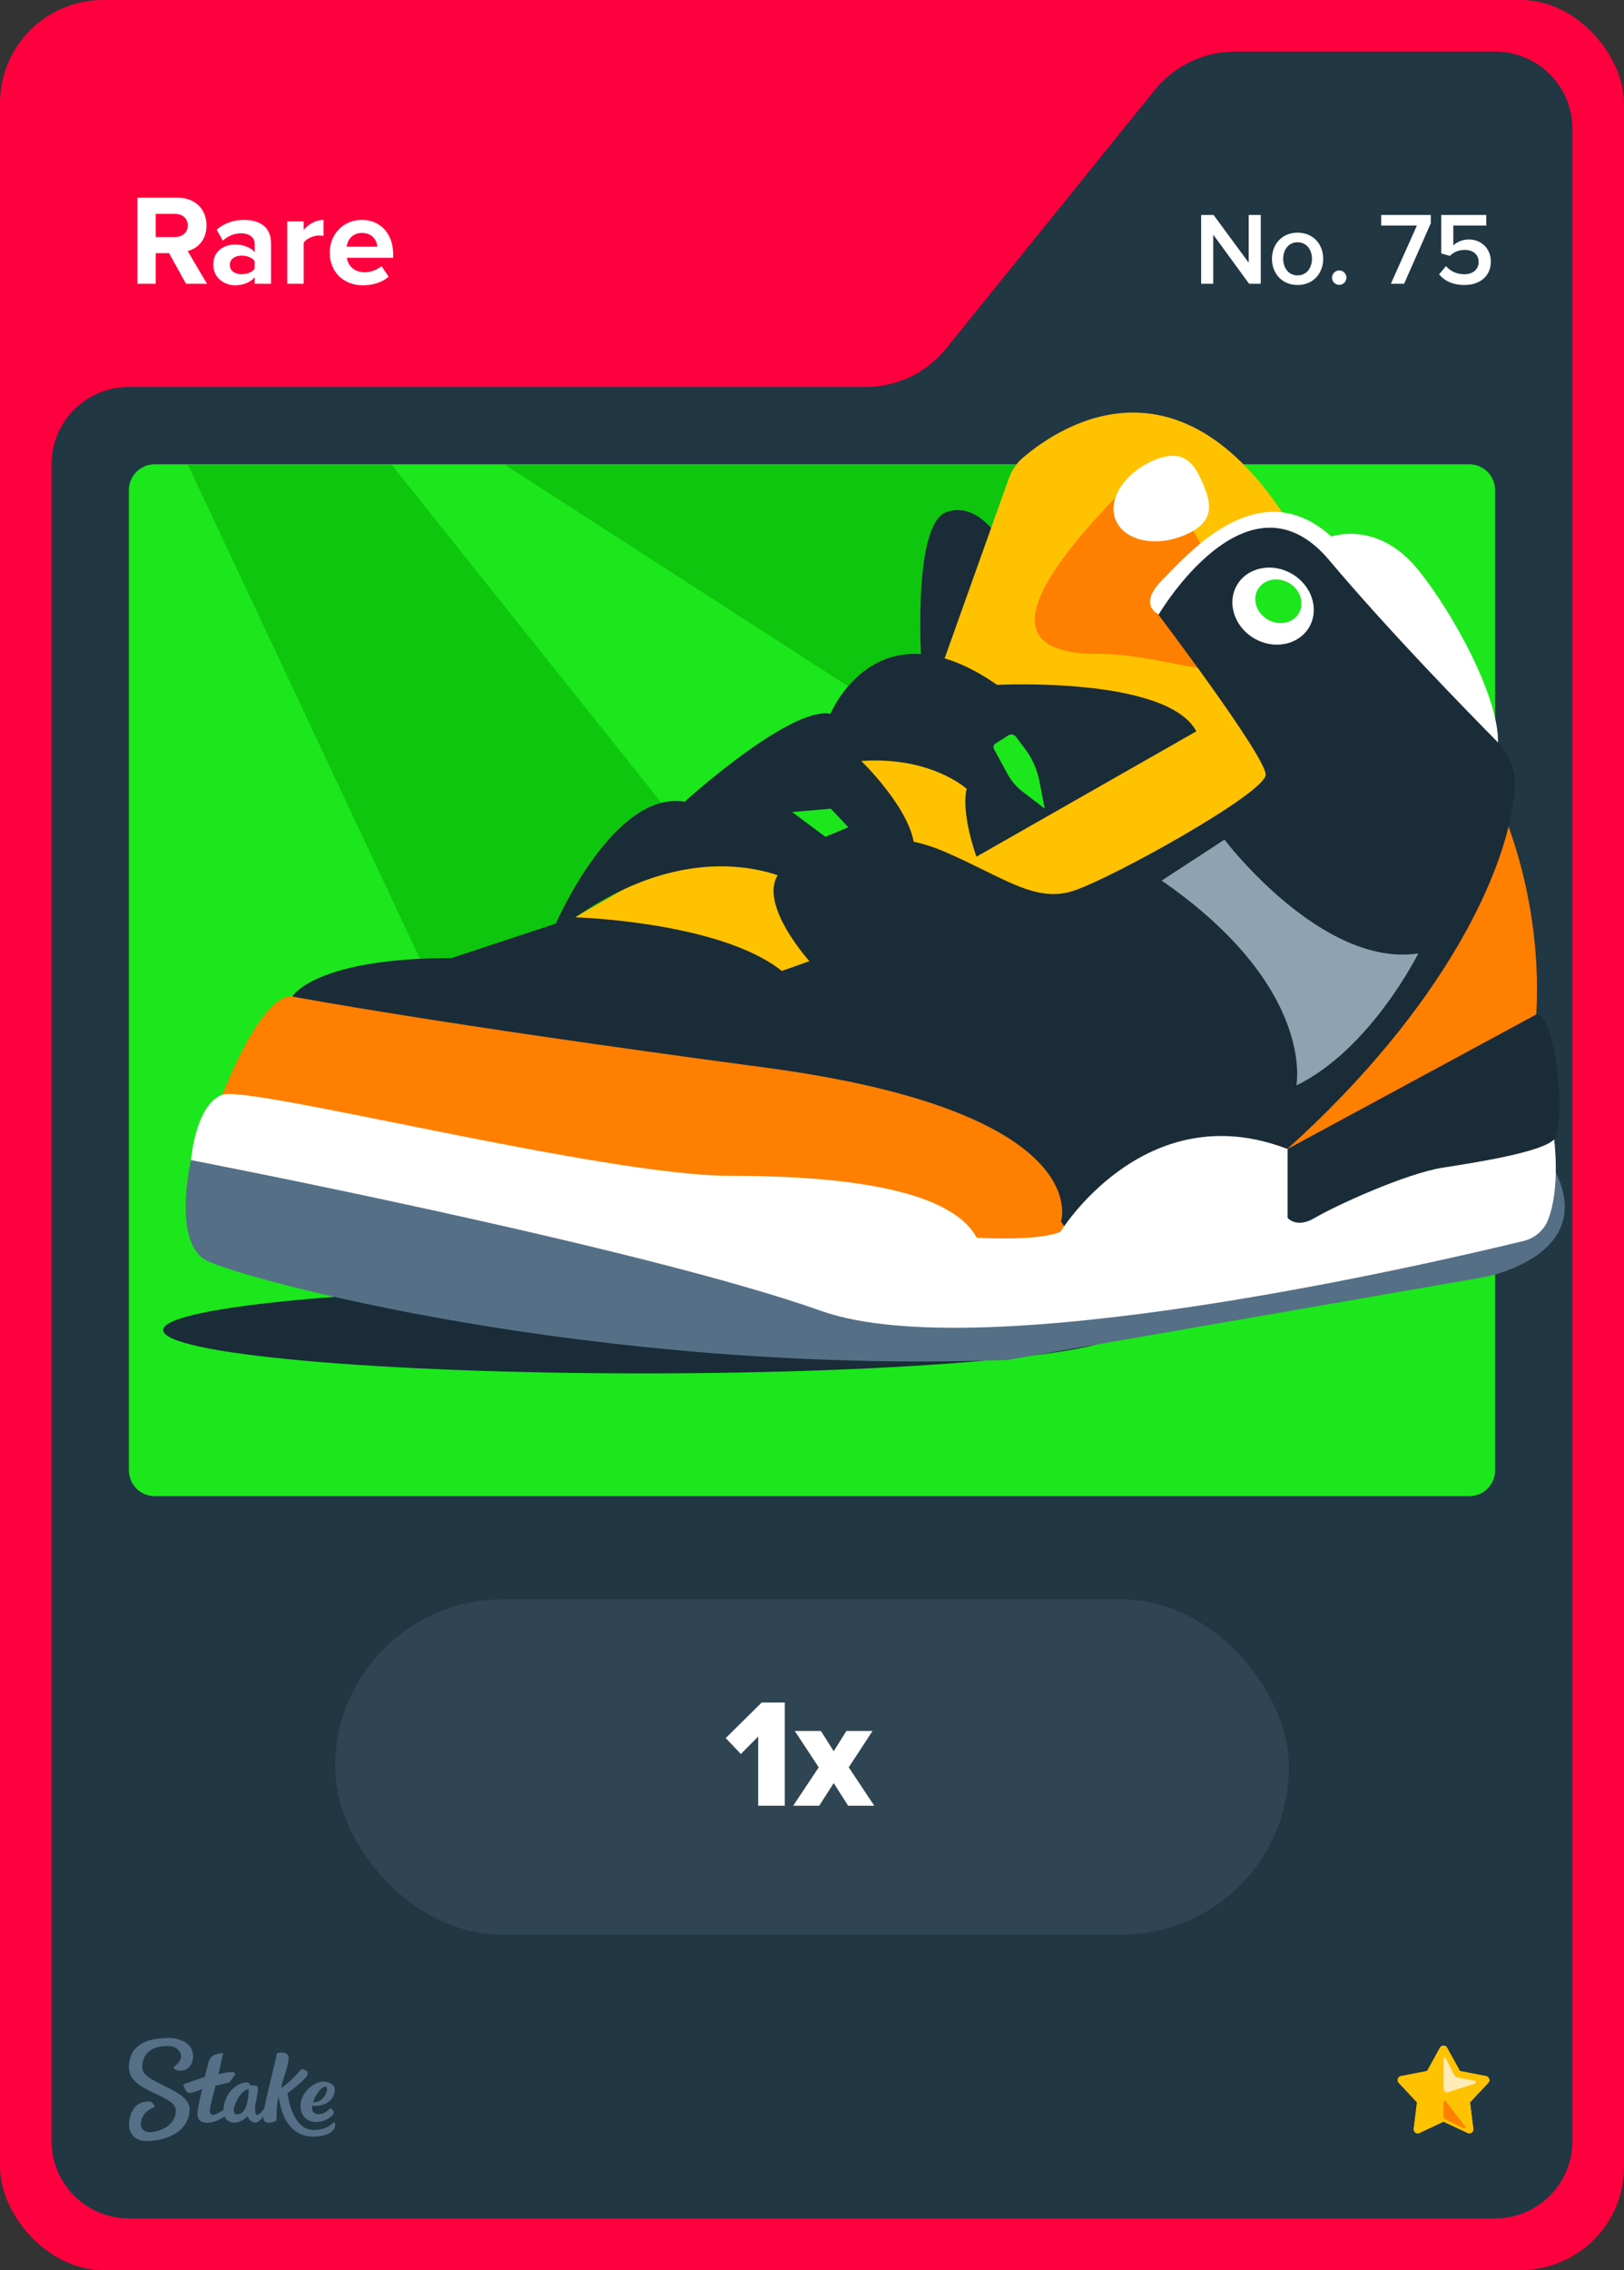 <svg width="63" height="88" viewBox="0 0 63 88" fill="none" xmlns="http://www.w3.org/2000/svg">
<rect x="0" y="0" width="63" height="88" fill="#333333" stroke="none"/>
<rect width="63" height="88" rx="4" fill="#FF003F"/>
<path d="M36.701 13.513L44.799 3.487C45.559 2.546 46.702 2 47.911 2H58C59.657 2 61 3.343 61 5V83C61 84.657 59.657 86 58 86H5C3.343 86 2 84.657 2 83V18C2 16.343 3.343 15 5 15H33.589C34.798 15 35.941 14.454 36.701 13.513Z" fill="#213743"/>
<rect x="5" y="18" width="53" height="40" rx="1" fill="#2F4553"/>
<g clip-path="url(#clip0_26835_29238)">
<path d="M57 18H6C5.448 18 5 18.448 5 19V57C5 57.552 5.448 58 6 58H57C57.552 58 58 57.552 58 57V19C58 18.448 57.552 18 57 18Z" fill="#1CE61C"/>
<path d="M7.28 18L18.01 40.82H33.4L15.18 18H7.28Z" fill="#0EC60E"/>
<path d="M19.56 18L37.39 29.5L42.91 18H19.56Z" fill="#0EC60E"/>
<path d="M39.07 21.39C39.07 21.39 38.12 19.36 36.72 19.85C35.32 20.34 35.77 26.18 35.77 26.18L37.38 26.48L39.06 21.39H39.07Z" fill="#1A2C38"/>
<path d="M22.31 35.56L35.85 27.75L39.13 18.56C39.25 18.23 39.44 17.94 39.71 17.72C41.15 16.5 46.03 13.25 50.43 20.98L50.2 31.48L30.17 39.86L22.31 35.56Z" fill="#FFC200"/>
<path d="M43.81 18.74C45.24 17.31 48.23 24.01 48.04 25.35C47.85 26.69 45.23 25.35 42.65 25.35C40.07 25.35 38.17 24.38 43.81 18.74Z" fill="#FF7F00"/>
<path d="M57.88 30.54C57.88 30.54 60.02 34.5 59.56 39.87L55.31 44.16L49.93 44.54L57.87 30.54H57.88Z" fill="#FF7F00"/>
<path d="M11.35 38.63C11.35 38.63 10.31 38.24 8.62 42.45L11.98 45.48L37.89 47.99L41.39 48.97L42.9 42.03L17.65 38.25L11.35 38.64V38.63Z" fill="#FF7F00"/>
<path d="M46.51 24.07L44.96 23.82C44.96 23.82 44.09 23.48 45.11 22.46C46.13 21.44 48.84 18.27 51.65 20.8C51.65 20.8 53.46 20.14 55.04 22.12C56.62 24.1 58.68 28.03 57.97 29.49L46.52 24.07H46.51Z" fill="white"/>
<path d="M44.95 23.82C44.95 23.82 48.39 17.97 51.55 21.7C53.93 24.52 56.81 27.46 58.07 28.74C58.56 29.24 58.82 29.92 58.76 30.62C58.52 33.67 56.06 39.03 49.94 44.54C42.94 50.84 41.16 47.35 41.16 47.35C41.16 47.35 42.57 43.1 29.65 41.38C16.74 39.66 11.34 38.63 11.34 38.63C11.34 38.63 12.2 37.14 17.52 37.14L22.3 35.56C22.3 35.56 27.92 35.72 30.33 37.64L31.4 37.26C31.4 37.26 28.8 34.39 30.71 33.47C32.62 32.55 34.46 32.05 36.72 33.05C38.98 34.04 40.16 35 41.62 34.54C43.08 34.08 49.1 30.74 49.1 30.03C49.1 29.32 44.94 23.83 44.94 23.83L44.95 23.82Z" fill="#1A2C38"/>
<path d="M50.79 24.307C51.19 23.613 50.886 22.689 50.112 22.241C49.337 21.794 48.384 21.993 47.984 22.687C47.583 23.38 47.887 24.305 48.662 24.753C49.436 25.2 50.389 25 50.79 24.307Z" fill="white"/>
<path d="M50.389 23.769C50.615 23.377 50.442 22.853 50.002 22.599C49.562 22.345 49.022 22.456 48.795 22.849C48.569 23.241 48.742 23.765 49.182 24.019C49.622 24.273 50.162 24.161 50.389 23.769Z" fill="#1CE61C"/>
<path d="M24.97 53.24C35.265 53.24 43.61 52.488 43.61 51.56C43.61 50.632 35.265 49.88 24.97 49.88C14.675 49.88 6.33 50.632 6.33 51.56C6.33 52.488 14.675 53.24 24.97 53.24Z" fill="#1A2C38"/>
<path d="M8.62 44.28L7.41 44.97C7.41 44.97 6.66 48.18 8.02 48.87C9.38 49.56 22.92 53.29 39.1 52.72L57.58 49.51C57.58 49.51 61.93 48.71 60.36 45.46L39.9 50.25L8.62 44.28Z" fill="#557086"/>
<path d="M7.41 44.97C7.41 44.97 7.58 42.83 8.62 42.44C9.66 42.05 23.4 45.58 28.3 45.58C33.2 45.58 36.94 46.22 37.89 47.98C37.89 47.98 40.28 48.13 41.14 47.75C41.14 47.75 44.41 42.41 49.94 44.54L55.39 43.21L60.29 44.17C60.29 44.17 60.54 46.03 60.06 47.27C59.9 47.7 59.53 48.01 59.09 48.11C55.8 48.91 38.14 53.05 31.86 50.82C24.92 48.35 7.4 44.97 7.4 44.97H7.41Z" fill="white"/>
<path d="M59.61 39.32L49.95 44.54V47.21C49.95 47.21 50.29 47.64 51.01 47.21C51.73 46.78 54.51 45.49 56 45.26C57.49 45.03 59.82 44.65 60.29 44.17C60.76 43.69 60.39 39.33 59.6 39.33L59.61 39.32Z" fill="#1A2C38"/>
<path d="M21.56 35.81C21.56 35.81 23.81 30.62 26.56 31.08C26.56 31.08 30.65 27.37 32.22 27.67C32.22 27.67 34.01 23.3 38.68 26.55C38.68 26.55 45.26 26.21 46.41 28.35L37.88 33.21C37.88 33.21 37.27 31.55 37.5 30.58C37.5 30.58 36.12 29.31 33.41 29.5C33.41 29.5 35.48 31.49 35.48 32.98L31.19 34.39C31.19 34.39 27.56 31.95 22.32 35.56L21.57 35.81H21.56Z" fill="#1A2C38"/>
<path d="M38.61 28.83L39.11 28.51C39.21 28.44 39.35 28.47 39.42 28.57L39.78 29.05C40.05 29.41 40.23 29.83 40.32 30.27L40.53 31.35L39.67 30.69C39.42 30.5 39.22 30.26 39.07 29.98L38.56 29.04C38.52 28.97 38.54 28.88 38.61 28.83Z" fill="#1CE61C"/>
<path d="M30.73 31.48L32.23 31.35L32.91 32.07L32.02 32.44L30.73 31.48Z" fill="#1CE61C"/>
<path d="M45.06 34.14L47.5 32.55C47.5 32.55 51.28 37.53 55.02 36.96C55.02 36.96 53.18 40.67 50.29 42.08C50.29 42.08 51.06 38.29 45.07 34.14H45.06Z" fill="#8EA3B2"/>
<path d="M46.66 18.73C47 19.53 47.14 20.23 45.99 20.73C44.84 21.23 43.64 20.97 43.29 20.18C42.94 19.39 43.6 18.34 44.75 17.85C45.9 17.36 46.32 17.94 46.66 18.74V18.73Z" fill="white"/>
</g>
<path fill-rule="evenodd" clip-rule="evenodd" d="M6.498 79C6.99 79 7.486 79.213 7.49 79.691C7.49 80.104 7.247 80.27 6.998 80.27C6.75 80.27 6.733 80.144 6.733 80.144C6.733 80.144 7.025 79.926 7.025 79.717C7.025 79.609 6.942 79.313 6.489 79.317C5.858 79.317 5.518 79.617 5.518 80.152C5.518 80.765 7.351 80.974 7.355 81.765C7.355 82.613 6.476 82.996 5.692 83C5.283 83 5.013 82.761 5.009 82.378C5.009 81.926 5.222 81.465 5.758 81.465C5.884 81.457 5.988 81.552 5.997 81.678C5.997 81.678 5.997 81.683 5.997 81.687C5.997 81.687 5.457 81.839 5.462 82.378C5.462 82.478 5.566 82.661 5.819 82.656C6.071 82.652 6.824 82.474 6.82 81.809C6.82 81.191 5.004 81.109 5 80.148C5 79.065 6.088 79.009 6.498 79.009V79ZM10.747 79.6C10.812 79.57 11.213 79.491 11.195 79.813C11.182 80.135 10.939 80.691 10.904 80.935C11.23 80.77 11.692 80.209 11.692 80.209C11.692 80.209 12.018 80.252 11.918 80.452C11.818 80.652 11.152 81.144 11.152 81.144C11.152 81.144 11.304 82.57 12.171 82.57C12.645 82.57 12.85 82.361 12.937 82.287C12.959 82.27 12.976 82.265 12.985 82.278C13.02 82.387 12.994 82.504 12.915 82.591C12.819 82.696 12.597 82.822 12.153 82.826C11.365 82.826 10.925 82.196 10.812 81.261C10.725 81.535 10.734 81.983 10.721 82.2C10.695 82.243 10.251 82.417 10.216 82.117C10.216 82.091 10.216 82.07 10.216 82.043C10.133 82.161 10.02 82.283 9.911 82.283C9.72 82.283 9.637 82.122 9.602 82.039C9.576 82.07 9.363 82.287 9.088 82.287C8.923 82.291 8.775 82.196 8.709 82.043C8.57 82.144 8.322 82.291 8.039 82.291C7.734 82.291 7.66 82.109 7.66 81.957C7.66 81.713 7.843 80.987 7.843 80.987C7.843 80.987 7.486 81.13 7.364 81.135C7.194 81.135 7.112 80.822 7.112 80.813C7.112 80.809 7.112 80.8 7.12 80.8C7.22 80.761 7.943 80.513 7.943 80.513C7.943 80.513 8.078 79.983 8.096 79.913C8.113 79.844 8.213 79.7 8.331 79.656C8.418 79.622 8.509 79.6 8.601 79.591C8.631 79.591 8.653 79.6 8.653 79.617C8.653 79.635 8.474 80.409 8.474 80.409C8.474 80.409 8.849 80.322 8.988 80.322C9.097 80.322 9.154 80.387 9.093 80.47C9.032 80.552 8.962 80.648 8.927 80.691C8.888 80.735 8.862 80.743 8.77 80.761C8.644 80.787 8.361 80.856 8.361 80.856C8.361 80.856 8.135 81.678 8.139 81.817C8.139 81.896 8.165 81.987 8.261 81.987C8.357 81.987 8.54 81.874 8.67 81.791C8.692 81.152 9.188 80.726 9.576 80.726C9.702 80.726 9.654 80.848 9.798 80.848H9.889C9.946 80.848 10.007 80.852 10.007 80.996C10.007 81.196 9.894 81.526 9.894 81.735C9.894 81.883 9.915 81.987 9.972 81.987C10.068 81.987 10.177 81.848 10.255 81.726C10.381 81.03 10.734 79.761 10.734 79.617L10.747 79.6ZM12.502 80.7C12.767 80.678 12.933 80.822 12.963 80.9C12.994 80.978 12.989 81.161 12.915 81.291C12.684 81.704 12.11 81.63 12.11 81.63C12.11 81.63 12.044 81.957 12.341 81.957C12.593 81.957 12.706 81.83 12.815 81.726C12.859 81.726 12.994 81.865 12.933 81.961C12.885 82.035 12.619 82.257 12.28 82.261C11.74 82.261 11.605 81.8 11.674 81.47C11.766 81.061 12.175 80.722 12.502 80.696V80.7ZM9.646 80.987C9.323 80.987 8.827 81.97 9.206 81.965C9.619 81.965 9.646 81.183 9.646 81.004V80.987ZM12.641 80.891C12.423 80.9 12.175 81.317 12.153 81.5C12.48 81.513 12.654 81.196 12.676 81.07C12.689 80.974 12.693 80.887 12.641 80.887V80.891Z" fill="#557086"/>
<path d="M56.144 79.378L56.641 80.278L57.652 80.473C57.779 80.499 57.83 80.656 57.741 80.749L57.036 81.501L57.163 82.524C57.181 82.656 57.045 82.749 56.93 82.694L56 82.257L55.07 82.694C54.951 82.749 54.82 82.652 54.837 82.524L54.964 81.501L54.259 80.749C54.17 80.656 54.221 80.499 54.348 80.473L55.359 80.278L55.856 79.378C55.919 79.263 56.085 79.263 56.144 79.378Z" fill="#FFC200"/>
<path d="M56 79.293C56.055 79.293 56.115 79.323 56.144 79.378L56.641 80.278L57.652 80.473C57.779 80.499 57.83 80.656 57.741 80.749L57.036 81.501L57.163 82.524C57.176 82.626 57.096 82.711 56.998 82.711C56.977 82.711 56.951 82.707 56.926 82.694L55.996 82.257L55.066 82.694C55.04 82.707 55.019 82.711 54.994 82.711C54.9 82.711 54.815 82.626 54.828 82.524L54.955 81.501L54.251 80.749C54.161 80.656 54.212 80.499 54.34 80.473L55.35 80.278L55.847 79.378C55.877 79.323 55.936 79.293 55.992 79.293M56 79.081C55.864 79.081 55.737 79.157 55.669 79.276L55.219 80.091L54.306 80.265C54.17 80.291 54.059 80.388 54.017 80.52C53.974 80.652 54.008 80.796 54.102 80.894L54.739 81.573L54.624 82.495C54.611 82.601 54.645 82.711 54.713 82.792C54.786 82.873 54.888 82.919 54.998 82.919C55.053 82.919 55.108 82.906 55.159 82.881L56 82.486L56.841 82.881C56.892 82.906 56.947 82.919 57.002 82.919C57.112 82.919 57.214 82.873 57.287 82.792C57.359 82.711 57.393 82.601 57.376 82.495L57.261 81.573L57.898 80.894C57.992 80.792 58.026 80.647 57.983 80.52C57.941 80.388 57.83 80.291 57.694 80.265L56.781 80.091L56.331 79.276C56.263 79.157 56.136 79.081 56 79.081Z" fill="#213743"/>
<path d="M56 79.815V80.974C56 81.068 56.089 81.132 56.178 81.106L57.219 80.771C57.274 80.754 57.27 80.673 57.21 80.66L56.556 80.541C56.497 80.529 56.442 80.49 56.412 80.435L56.085 79.794C56.064 79.751 55.996 79.764 55.996 79.815H56Z" fill="#FFEBB8"/>
<path d="M56 81.492V82.07C56 82.104 56.017 82.129 56.047 82.146L56.798 82.507C56.837 82.524 56.87 82.482 56.845 82.448L56.093 81.463C56.064 81.424 56 81.446 56 81.492Z" fill="#FF7F00"/>
<rect x="13" y="62" width="37" height="13" rx="6.5" fill="#2F4553"/>
<path d="M30.445 70H29.413V67.318L28.741 67.996L28.153 67.378L29.551 65.998H30.445V70ZM33.915 70H32.901L32.343 69.124L31.779 70H30.771L31.761 68.512L30.831 67.102H31.845L32.343 67.888L32.835 67.102H33.849L32.925 68.512L33.915 70Z" fill="white"/>
<path d="M8.03 11H7.215L6.56 9.815H6.04V11H5.33V7.665H6.89C7.585 7.665 8.01 8.12 8.01 8.74C8.01 9.33 7.64 9.645 7.28 9.73L8.03 11ZM6.785 9.19C7.07 9.19 7.285 9.02 7.285 8.74C7.285 8.46 7.07 8.29 6.785 8.29H6.04V9.19H6.785ZM10.515 11H9.88V10.75C9.715 10.945 9.43 11.06 9.115 11.06C8.73 11.06 8.275 10.8 8.275 10.26C8.275 9.695 8.73 9.48 9.115 9.48C9.435 9.48 9.72 9.585 9.88 9.775V9.45C9.88 9.205 9.67 9.045 9.35 9.045C9.09 9.045 8.85 9.14 8.645 9.33L8.405 8.905C8.7 8.645 9.08 8.525 9.46 8.525C10.01 8.525 10.515 8.745 10.515 9.44V11ZM9.37 10.63C9.575 10.63 9.775 10.56 9.88 10.42V10.12C9.775 9.98 9.575 9.91 9.37 9.91C9.12 9.91 8.915 10.04 8.915 10.275C8.915 10.5 9.12 10.63 9.37 10.63ZM11.78 11H11.145V8.585H11.78V8.915C11.95 8.7 12.25 8.525 12.55 8.525V9.145C12.505 9.135 12.445 9.13 12.375 9.13C12.165 9.13 11.885 9.25 11.78 9.405V11ZM14.082 11.06C13.347 11.06 12.792 10.565 12.792 9.79C12.792 9.09 13.307 8.525 14.042 8.525C14.762 8.525 15.252 9.065 15.252 9.855V9.995H13.457C13.497 10.3 13.742 10.555 14.152 10.555C14.357 10.555 14.642 10.465 14.797 10.315L15.077 10.725C14.837 10.945 14.457 11.06 14.082 11.06ZM14.637 9.565C14.622 9.335 14.462 9.03 14.042 9.03C13.647 9.03 13.477 9.325 13.447 9.565H14.637Z" fill="white"/>
<path d="M48.908 11H48.456L47.065 9.096V11H46.596V8.332H47.077L48.441 10.184V8.332H48.908V11ZM50.335 11.048C49.723 11.048 49.343 10.588 49.343 10.032C49.343 9.48 49.723 9.02 50.335 9.02C50.955 9.02 51.331 9.48 51.331 10.032C51.331 10.588 50.955 11.048 50.335 11.048ZM50.335 10.676C50.695 10.676 50.895 10.376 50.895 10.032C50.895 9.692 50.695 9.392 50.335 9.392C49.979 9.392 49.779 9.692 49.779 10.032C49.779 10.376 49.979 10.676 50.335 10.676ZM51.953 11.044C51.801 11.044 51.673 10.916 51.673 10.764C51.673 10.612 51.801 10.484 51.953 10.484C52.105 10.484 52.233 10.612 52.233 10.764C52.233 10.916 52.105 11.044 51.953 11.044ZM54.469 11H53.957L54.965 8.744H53.581V8.332H55.505V8.656L54.469 11ZM56.818 11.048C56.358 11.048 56.042 10.892 55.826 10.636L56.094 10.316C56.274 10.52 56.514 10.632 56.814 10.632C57.15 10.632 57.362 10.424 57.362 10.164C57.362 9.876 57.154 9.688 56.826 9.688C56.598 9.688 56.41 9.76 56.242 9.92L55.91 9.824V8.332H57.658V8.744H56.378V9.516C56.506 9.388 56.726 9.284 56.982 9.284C57.43 9.284 57.834 9.6 57.834 10.144C57.834 10.7 57.414 11.048 56.818 11.048Z" fill="white"/>
<defs>
<clipPath id="clip0_26835_29238">
<rect width="63" height="88" fill="white"/>
</clipPath>
</defs>
</svg>
